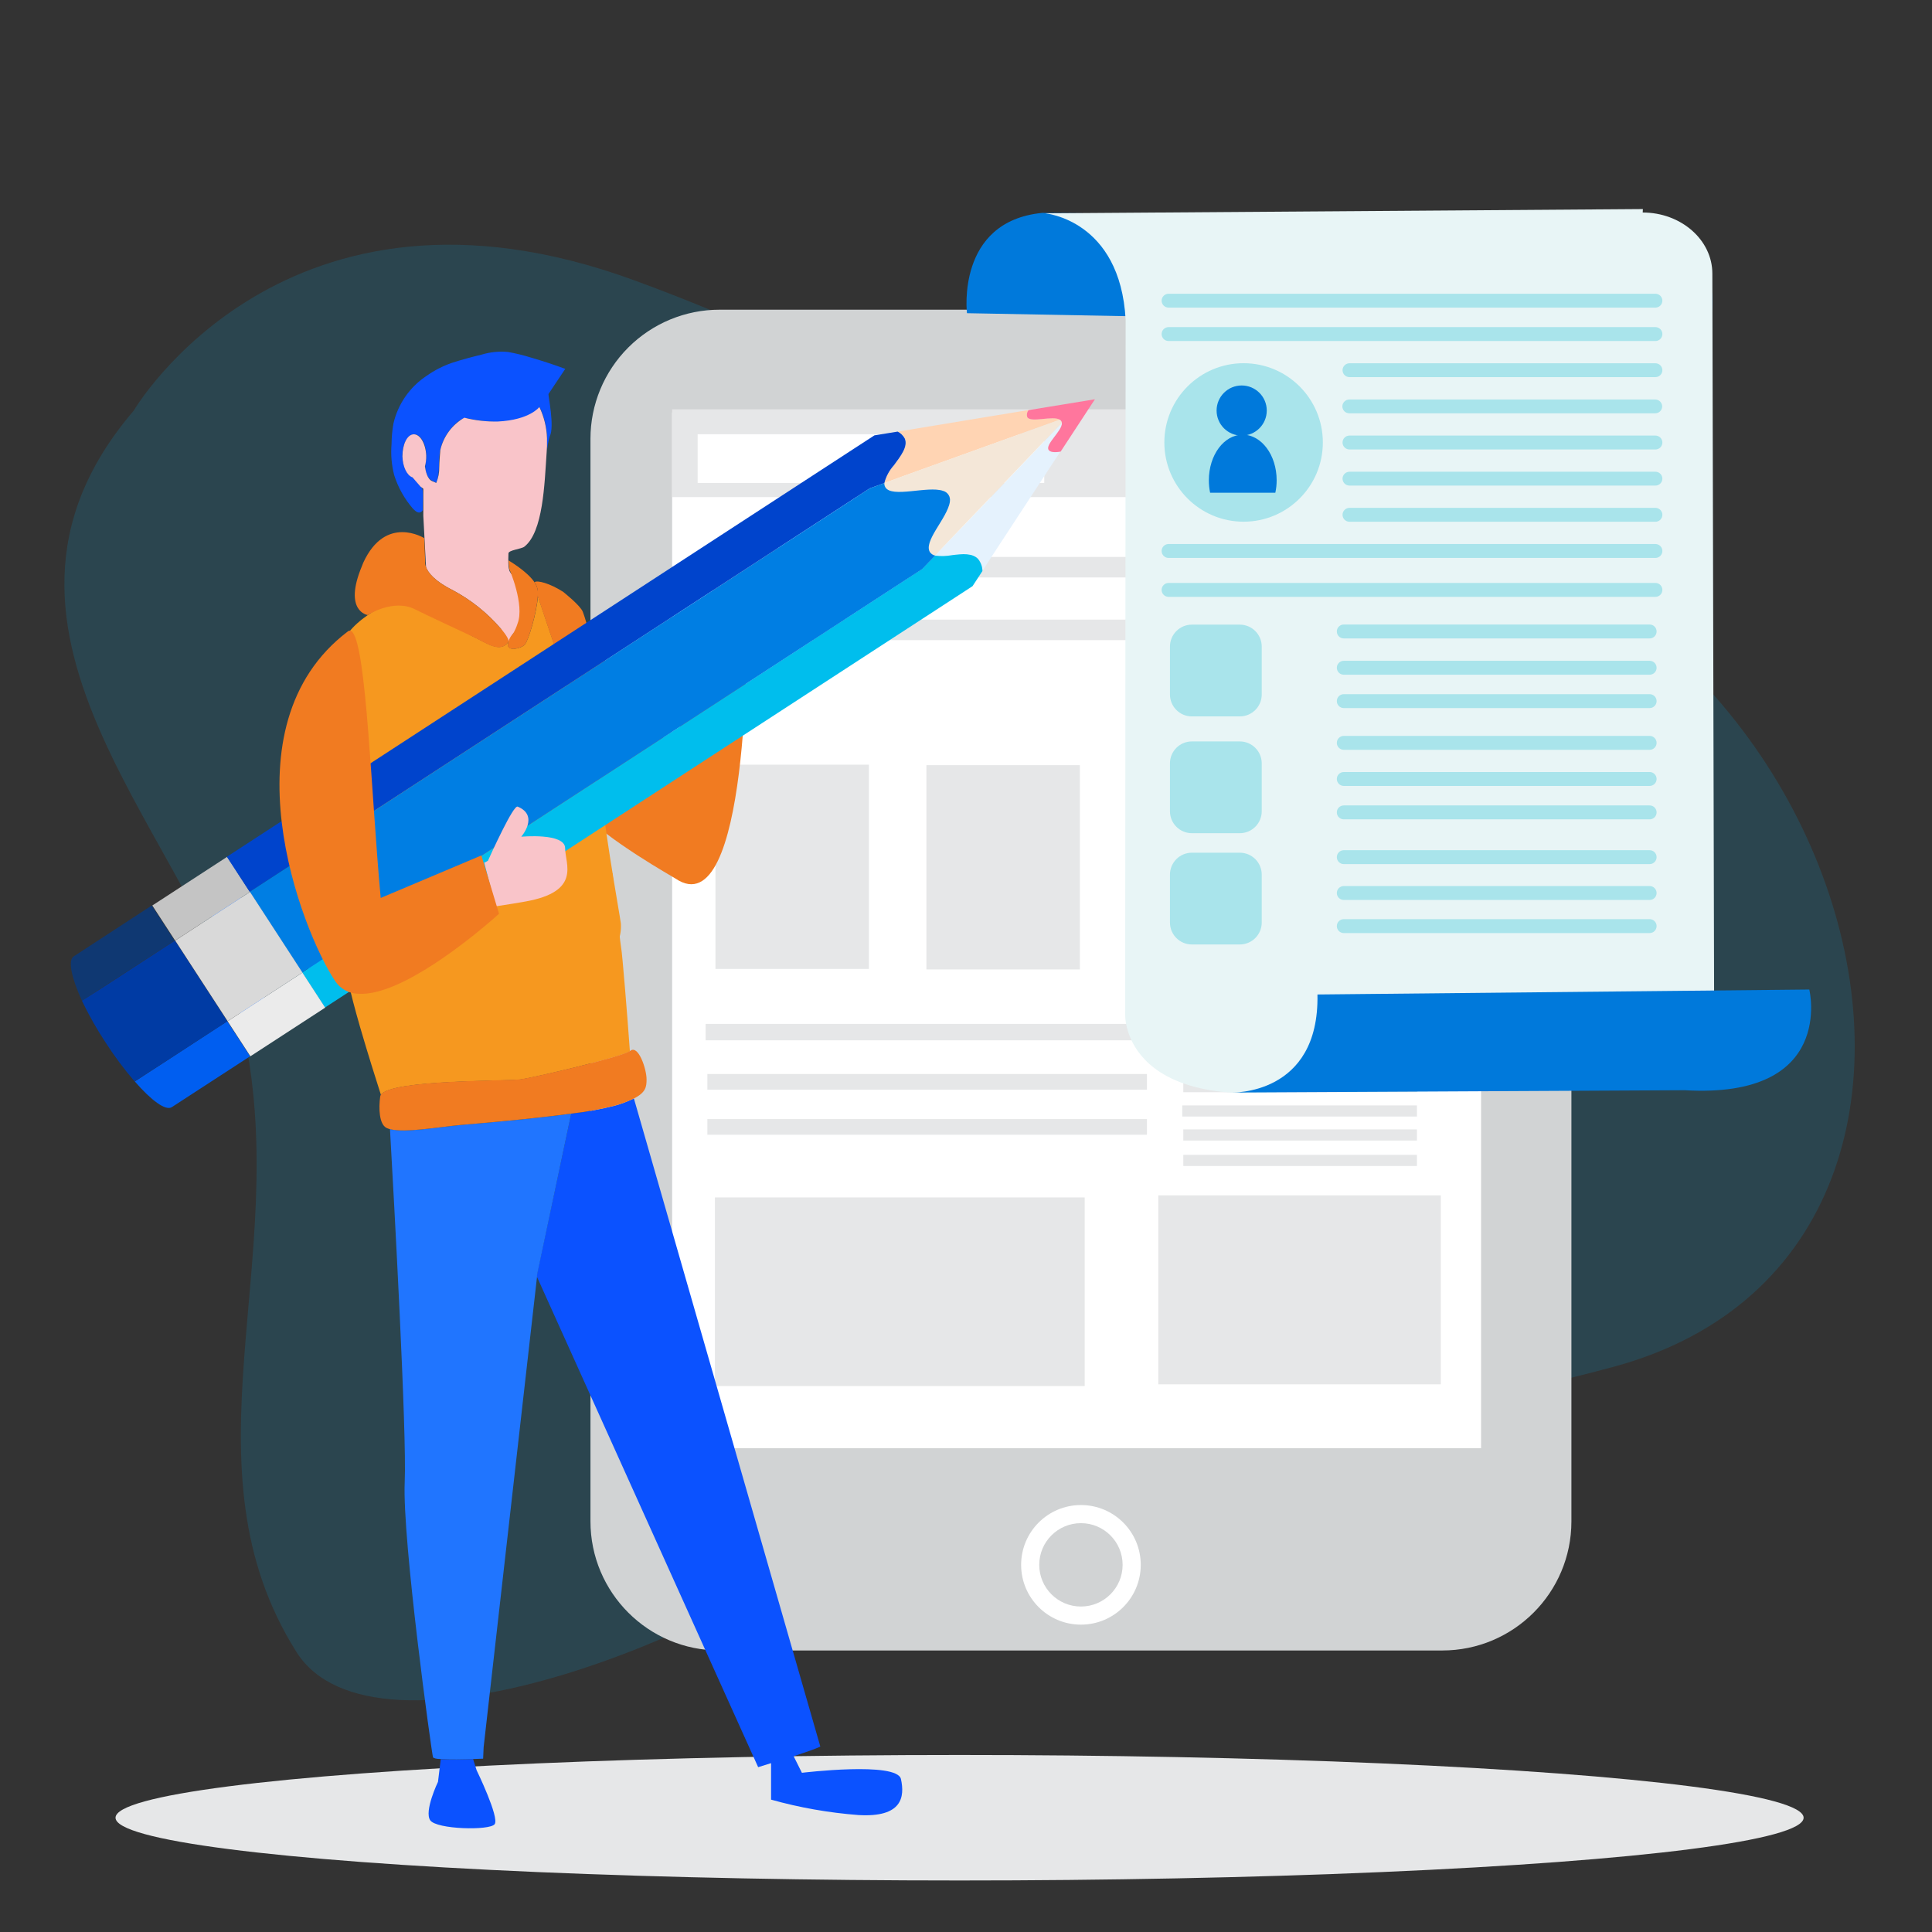 <?xml version="1.0" encoding="utf-8"?>
<!-- Generator: Adobe Illustrator 16.0.0, SVG Export Plug-In . SVG Version: 6.00 Build 0)  -->
<!DOCTYPE svg PUBLIC "-//W3C//DTD SVG 1.1//EN" "http://www.w3.org/Graphics/SVG/1.1/DTD/svg11.dtd">
<svg version="1.1" id="Layer_1" xmlns="http://www.w3.org/2000/svg" xmlns:xlink="http://www.w3.org/1999/xlink" x="0px" y="0px"
	 width="300px" height="300px" viewBox="-7 -6.5 300 300" enable-background="new -7 -6.5 300 300" xml:space="preserve">
<rect x="-7" y="-6.5" width="300" height="300" fill="#333333" stroke="none"/>
<title>01</title>
<desc>Created with Sketch.</desc>
<g id="Layouts">
	<g id="Start-Now" transform="translate(-247, -420)">
		<g id="_x30_1" transform="translate(240, 390)">
			<g id="shape_04" transform="translate(7, 36)" opacity="0.15">
				<path id="Path" fill="#00AEEF" d="M13.761,51.269c0,0,23.479-40.115,77.709-20.247c65.737,24.102,37.877,36.202,98.637,34.732
					c88.633-2.141,123.957,114.982,53.375,134.003c-74.293,20.023-81.916-4.866-109.424,18.963
					c-27.509,23.83-82.975,44.368-95.017,25.311c-18.203-28.843-0.808-60.558-8.079-95.571
					C24.82,118.816-16.025,86.07,13.761,51.269z"/>
			</g>
			<g id="shadow" transform="translate(15, 277)">
				<ellipse id="Oval" fill="#E6E7E8" cx="134.002" cy="28.756" rx="131.062" ry="9.744"/>
			</g>
			<g id="Layer_13" transform="translate(91, 30)">
				<path id="Path_1_" fill="#D1D3D4" d="M20.748,41.588h112.207c11.076,0,20.053,8.978,20.053,20.053v168.091
					c0,11.074-8.977,20.053-20.053,20.053H20.748c-11.08,0-20.062-8.98-20.062-20.062V61.641c0-5.32,2.114-10.422,5.876-14.183
					S15.428,41.585,20.748,41.588z"/>
				<path id="Oval_1_" fill="#FFFFFF" d="M76.846,227.202c5.131,0,9.289,4.157,9.289,9.286s-4.158,9.285-9.289,9.285
					c-5.127,0-9.285-4.156-9.285-9.285S71.719,227.202,76.846,227.202z"/>
				<circle id="Oval_2_" fill="#D1D3D4" cx="76.846" cy="236.488" r="6.473"/>
				<path id="Rectangle_1_" fill="#DCEEFF" d="M18.87,99.439h108.099c0.85,0,1.537,0.688,1.537,1.538v0.127
					c0,0.849-0.688,1.538-1.537,1.538H18.87c-0.85,0-1.538-0.689-1.538-1.538v-0.127C17.332,100.127,18.02,99.439,18.87,99.439z"/>
				<rect id="Rectangle_2_" x="13.37" y="57.561" fill="#FFFFFF" width="125.61" height="160.82"/>
				<rect id="Rectangle_3_" x="13.37" y="57.065" fill="#E6E7E8" width="123.606" height="13.628"/>
				<rect id="Rectangle_4_" x="17.332" y="60.93" fill="#FFFFFF" width="53.82" height="7.564"/>
				<path id="Path_2_" fill="#E6E7E8" d="M126.9,83.163H18.928c-0.883-0.005-1.596-0.723-1.596-1.606l0,0
					c0.016-0.872,0.725-1.572,1.596-1.577H126.9c0.887,0.005,1.602,0.721,1.604,1.606l0,0
					C128.486,82.459,127.775,83.158,126.9,83.163L126.9,83.163z"/>
				<path id="Path_3_" fill="#E6E7E8" d="M126.9,92.897H18.928c-0.879-0.005-1.591-0.717-1.596-1.597l0,0
					c0.011-0.875,0.721-1.582,1.596-1.587H126.9c0.887,0.005,1.602,0.722,1.604,1.606l0,0
					C128.486,92.194,127.775,92.892,126.9,92.897z"/>
				<rect id="Rectangle_5_" x="18.568" y="152.491" fill="#E6E7E8" width="110.397" height="2.55"/>
				<rect id="Rectangle_6_" x="18.84" y="160.27" fill="#E6E7E8" width="68.258" height="2.434"/>
				<rect id="Rectangle_7_" x="18.84" y="167.268" fill="#E6E7E8" width="68.258" height="2.435"/>
				<rect id="Rectangle_8_" x="20.009" y="179.436" fill="#E6E7E8" width="57.423" height="29.291"/>
				<rect id="Rectangle_9_" x="93.26" y="124.232" fill="#A5E6F1" width="35.705" height="21.202"/>
				<rect id="Rectangle_10_" x="92.578" y="150.086" fill="#98E5FA" width="36.445" height="1.732"/>
				<rect id="Rectangle_11_" x="92.578" y="153.688" fill="#98E5FA" width="36.445" height="1.732"/>
				<rect id="Rectangle_12_" x="92.742" y="157.416" fill="#98E5FA" width="36.281" height="1.732"/>
				<rect id="Rectangle_13_" x="92.742" y="161.368" fill="#E6E7E8" width="36.281" height="1.731"/>
				<rect id="Rectangle_14_" x="92.578" y="165.146" fill="#E6E7E8" width="36.445" height="1.73"/>
				<rect id="Rectangle_15_" x="92.742" y="168.874" fill="#E6E7E8" width="36.281" height="1.729"/>
				<rect id="Rectangle_16_" x="92.742" y="172.825" fill="#E6E7E8" width="36.281" height="1.731"/>
				<rect id="Rectangle_17_" x="88.859" y="179.114" fill="#E6E7E8" width="43.871" height="29.34"/>
				<rect id="Rectangle_18_" x="20.096" y="112.239" fill="#E6E7E8" width="23.83" height="31.714"/>
				<rect id="Rectangle_19_" x="52.852" y="112.317" fill="#E6E7E8" width="23.83" height="31.714"/>
				<path id="Path_4_" fill="#0079DB" d="M174.326,44.293L59.15,42.133c0,0-1.733-14.251,11.68-15.575l87.785,0.827
					c0.75-0.166,6.688-1.382,11.535,2.628C174.232,33.537,175.867,39.126,174.326,44.293z"/>
				<path id="Path_5_" fill="#E8F5F6" d="M164.105,25.964L71.27,26.626c0,0,11.684,0.974,12.52,16.548L83.712,151.04
					c0,0-0.573,16.853,32.006,11.012l59.478-1.521L174.893,35.99c0-5.247-4.867-9.491-10.813-9.491L164.105,25.964z"/>
				<path id="Path_6_" fill="#A9E4EB" d="M165.156,92.634h-47.504c-0.592-0.005-1.07-0.488-1.07-1.08l0,0
					c0-0.593,0.479-1.075,1.07-1.081h47.504c0.598,0,1.08,0.483,1.08,1.081l0,0C166.236,92.15,165.754,92.634,165.156,92.634z"/>
				<path id="Path_7_" fill="#A9E4EB" d="M165.156,98.27h-47.504c-0.592-0.005-1.07-0.488-1.07-1.08l0,0
					c0-0.593,0.479-1.075,1.07-1.081h47.504c0.598,0,1.08,0.484,1.08,1.081l0,0C166.236,97.787,165.754,98.27,165.156,98.27z"/>
				<path id="Path_8_" fill="#A9E4EB" d="M165.156,103.449h-47.504c-0.592-0.005-1.07-0.487-1.07-1.081l0,0
					c0-0.593,0.479-1.075,1.07-1.08h47.504c0.598,0,1.08,0.483,1.08,1.08l0,0C166.236,102.966,165.754,103.449,165.156,103.449z"/>
				<path id="Path_9_" fill="#A9E4EB" d="M165.156,109.932h-47.504c-0.592-0.005-1.07-0.487-1.07-1.08l0,0
					c0-0.593,0.479-1.075,1.07-1.081h47.504c0.598,0,1.08,0.484,1.08,1.081l0,0C166.236,109.448,165.754,109.932,165.156,109.932z"
					/>
				<path id="Path_10_" fill="#A9E4EB" d="M165.156,115.539h-47.504c-0.592-0.006-1.07-0.488-1.07-1.081l0,0
					c0-0.593,0.479-1.075,1.07-1.08h47.504c0.598,0,1.08,0.484,1.08,1.08l0,0C166.236,115.056,165.754,115.539,165.156,115.539z"/>
				<path id="Path_11_" fill="#A9E4EB" d="M165.156,120.727h-47.504c-0.592-0.005-1.07-0.487-1.07-1.081l0,0
					c0-0.593,0.479-1.075,1.07-1.08h47.504c0.598,0,1.08,0.483,1.08,1.08l0,0C166.236,120.244,165.754,120.727,165.156,120.727z"/>
				<path id="Path_12_" fill="#A9E4EB" d="M165.156,127.678h-47.504c-0.592-0.005-1.07-0.487-1.07-1.08l0,0
					c0-0.593,0.479-1.075,1.07-1.081h47.504c0.287,0,0.561,0.114,0.766,0.316c0.201,0.203,0.314,0.478,0.314,0.765l0,0
					C166.236,127.194,165.754,127.678,165.156,127.678z"/>
				<path id="Path_13_" fill="#A9E4EB" d="M165.156,133.246h-47.504c-0.592-0.005-1.07-0.487-1.07-1.08l0,0
					c0-0.593,0.479-1.075,1.07-1.081h47.504c0.598,0,1.08,0.484,1.08,1.081l0,0C166.236,132.762,165.754,133.246,165.156,133.246z"
					/>
				<path id="Path_14_" fill="#A9E4EB" d="M165.156,138.386h-47.504c-0.592-0.005-1.07-0.487-1.07-1.081l0,0
					c0-0.593,0.479-1.074,1.07-1.08h47.504c0.598,0,1.08,0.483,1.08,1.08l0,0C166.236,137.902,165.754,138.386,165.156,138.386z"/>
				<path id="Path_15_" fill="#A9E4EB" d="M166.053,41.266H90.455c-0.596,0-1.08-0.484-1.08-1.081l0,0
					c0.006-0.593,0.488-1.071,1.08-1.071h75.598c0.594,0,1.074,0.478,1.08,1.071l0,0C167.133,40.783,166.648,41.266,166.053,41.266
					L166.053,41.266z"/>
				<path id="Path_16_" fill="#A9E4EB" d="M166.053,80.136H90.455c-0.596,0-1.08-0.484-1.08-1.081l0,0c0-0.596,0.484-1.08,1.08-1.08
					h75.598c0.596,0,1.08,0.484,1.08,1.08l0,0C167.133,79.652,166.648,80.136,166.053,80.136z"/>
				<path id="Path_17_" fill="#A9E4EB" d="M166.053,86.181H90.455c-0.596,0-1.08-0.484-1.08-1.081l0,0c0-0.596,0.484-1.08,1.08-1.08
					h75.598c0.596,0,1.08,0.484,1.08,1.08l0,0C167.133,85.697,166.648,86.181,166.053,86.181z"/>
				<path id="Path_18_" fill="#A9E4EB" d="M166.053,46.455H90.455c-0.596,0-1.08-0.484-1.08-1.081l0,0
					c0-0.597,0.484-1.081,1.08-1.081h75.598c0.596,0,1.08,0.484,1.08,1.081l0,0C167.133,45.971,166.648,46.455,166.053,46.455z"/>
				<path id="Path_19_" fill="#A9E4EB" d="M166.053,52.061h-47.504c-0.285,0-0.562-0.113-0.764-0.316
					c-0.203-0.203-0.316-0.478-0.316-0.764l0,0c0.006-0.593,0.486-1.071,1.08-1.071h47.504c0.594,0,1.074,0.479,1.08,1.071l0,0
					C167.133,51.578,166.648,52.061,166.053,52.061L166.053,52.061z"/>
				<path id="Path_20_" fill="#A9E4EB" d="M166.053,57.678h-47.504c-0.287,0.008-0.566-0.1-0.777-0.299
					c-0.207-0.199-0.326-0.474-0.332-0.762l0,0c0-0.597,0.482-1.081,1.08-1.081h47.533c0.586,0.016,1.051,0.495,1.051,1.081l0,0
					C167.094,57.195,166.631,57.663,166.053,57.678z"/>
				<path id="Path_21_" fill="#A9E4EB" d="M166.053,63.295h-47.504c-0.285,0-0.562-0.113-0.764-0.316
					c-0.203-0.203-0.316-0.478-0.316-0.764l0,0c0-0.287,0.113-0.562,0.316-0.765c0.201-0.202,0.479-0.316,0.764-0.316h47.504
					c0.596,0,1.08,0.483,1.08,1.081l0,0C167.133,62.811,166.648,63.295,166.053,63.295z"/>
				<path id="Path_22_" fill="#A9E4EB" d="M166.053,68.902h-47.504c-0.285,0-0.562-0.114-0.764-0.316
					c-0.203-0.203-0.316-0.478-0.316-0.765l0,0c0.006-0.593,0.486-1.07,1.08-1.07h47.504c0.594,0,1.074,0.478,1.08,1.07l0,0
					C167.133,68.418,166.648,68.902,166.053,68.902L166.053,68.902z"/>
				<path id="Path_23_" fill="#A9E4EB" d="M166.053,74.519h-47.504c-0.285,0-0.562-0.114-0.764-0.316
					c-0.203-0.203-0.316-0.478-0.316-0.764l0,0c0-0.287,0.113-0.562,0.316-0.764c0.201-0.203,0.479-0.316,0.764-0.316h47.504
					c0.596,0,1.08,0.484,1.08,1.081l0,0C167.133,74.035,166.648,74.519,166.053,74.519z"/>
				<circle id="Oval_3_" fill="#A9E4EB" cx="102.105" cy="62.204" r="12.305"/>
				<path id="Path_24_" fill="#0079DB" d="M101.807,61.144L101.807,61.144c-2.148,0-3.895-1.743-3.895-3.894l0,0
					c0-2.15,1.744-3.894,3.895-3.894l0,0c2.15,0,3.895,1.743,3.895,3.894l0,0C105.699,59.401,103.957,61.144,101.807,61.144z"/>
				<path id="Path_25_" fill="#0079DB" d="M107.033,70.012c0.139-0.639,0.209-1.292,0.205-1.947c0-3.894-2.355-7.067-5.268-7.067
					c-2.91,0-5.258,3.164-5.258,7.067c-0.002,0.654,0.062,1.307,0.195,1.947H107.033z"/>
				<path id="Rectangle_20_" fill="#A9E4EB" d="M94.078,90.493h7.436c1.881,0,3.408,1.526,3.408,3.407v7.437
					c0,1.882-1.527,3.407-3.408,3.407h-7.436c-1.883,0-3.408-1.525-3.408-3.407V93.9C90.67,92.018,92.195,90.493,94.078,90.493z"/>
				<path id="Rectangle_21_" fill="#A9E4EB" d="M94.078,108.628h7.436c1.881,0,3.408,1.525,3.408,3.407v7.437
					c0,1.882-1.527,3.407-3.408,3.407h-7.436c-1.883,0-3.408-1.525-3.408-3.407v-7.437C90.67,110.153,92.195,108.628,94.078,108.628
					z"/>
				<path id="Rectangle_22_" fill="#A9E4EB" d="M94.078,125.906h7.436c1.881,0,3.408,1.525,3.408,3.407v7.437
					c0,1.882-1.527,3.407-3.408,3.407h-7.436c-1.883,0-3.408-1.525-3.408-3.407v-7.437C90.67,127.432,92.195,125.906,94.078,125.906
					z"/>
				<path id="Path_26_" fill="#0079DB" d="M100.17,163.148c0,0,13.717,0.556,13.404-15.225l76.375-0.769
					c0,0,4.148,17.016-19.369,15.634L100.17,163.148z"/>
			</g>
			<g id="Layer_12" transform="translate(8, 53)">
				<path id="Path_27_" fill="#F9C4C9" d="M110.046,52.229c-0.769-0.428-5.84,6.727-5.84,6.727l-0.643-1.567
					c-0.896-3.436-2.92-1.295-2.92-1.295c0.95,2.285,1.75,4.629,2.395,7.019c0.11,1.008,0.162,2.023,0.156,3.037
					c0.185-0.292,0.351-0.467,0.477-0.467l4.234,2.687c1.83-2.268,4.38-5.753,5.179-8.411
					C114.388,55.665,110.825,52.658,110.046,52.229z"/>
				<path id="Path_28_" fill="#F17B21" d="M103.184,66.149c-1.947,3.135-6.755,21.416-6.755,21.416
					C92.223,79.028,77.3,63.404,77.3,63.404l0.126,0.662c0,0,7.476,9.345,8.664,25.417c0.146,1.947-3.953,4.955-3.894,6.979
					c4.059,4.478,14.358,10.221,14.67,10.445c11.497,7.854,11.106-38.499,11.106-38.499h-0.068l-4.273-2.687
					C103.534,65.682,103.369,65.857,103.184,66.149z"/>
				<path id="Path_29_" fill="#0B52FF" d="M65.463,243.645l0.545,1.732c0,0,3.592,7.389,2.794,8.393
					c-0.798,1.002-8.985,0.799-9.988-0.604c-1.002-1.401,1.197-5.985,1.197-5.985l0.429-3.515
					C61.803,243.752,63.994,243.704,65.463,243.645z"/>
				<path id="Path_30_" fill="#0B52FF" d="M80.697,143.42c2.298-0.257,4.574-0.674,6.814-1.246c1.005-0.277,1.983-0.65,2.92-1.107
					l28.95,100.643c-0.652,0.32-2.356,0.906-4.147,1.49l1.286,2.58c0,0,14.776-1.793,15.38,0.973s0.204,5.986-6.59,5.587
					c-4.594-0.349-9.143-1.151-13.579-2.394v-5.665l-2.005,0.622L75.364,168.73v-0.242L80.697,143.42z"/>
				<path id="Path_31_" fill="#F6981F" d="M58.26,63.794c1.373,0.604,5.14,4.594,7.194,5.539c2.054,0.944,4.253,2.687,5.509,0.789
					c-0.623,1.733,1.947,1.11,2.521,0.477c0.574-0.633,1.869-4.984,2.044-7.505c1.761,5.392,6.872,20.033,7.583,22.389
					c0.867,2.804,2.152,8.401,2.152,8.401s0.166-0.37,0.36-0.896c0,0.438,0.107,0.896,0.156,1.363
					c-0.896-0.399,2.589,18.913,2.628,19.538c0.525,7.864-12.489,10.609-17.152,13.131c2.618-1.724-19.294-0.535-19.294-0.535
					c-0.739-0.74-1.586-46.988-6.639-56.012C45.488,67.687,53.636,61.847,58.26,63.794z"/>
				<path id="Path_32_" fill="#FF769D" d="M71.392,61.467c0.722,1.476,1.121,3.089,1.168,4.73
					C72.316,64.816,71.751,63.093,71.392,61.467z"/>
				<path id="Path_33_" fill="#FF769D" d="M69.795,68.145l1.489,0.808h0.38c-0.351,0.331-0.609,0.747-0.75,1.208
					C71.099,69.936,70.652,69.147,69.795,68.145z"/>
				<path id="Path_34_" fill="#FF769D" d="M67.994,103.422c-0.798,0.292-1.363,0.379-1.558,0.185
					C66.962,103.621,67.486,103.558,67.994,103.422L67.994,103.422z"/>
				<path id="Path_35_" fill="#FF769D" d="M44.573,111.92c-0.73-6.726-1.401-14.767-1.947-22.029
					c1.392,2.453,2.92,5.159,4.526,7.904C46.238,103.033,45.303,108.338,44.573,111.92z"/>
				<path id="Path_36_" fill="#F6981F" d="M45.761,121.1c2.56-3.261,4.711-11.738,5.685-16.128
					c4.196,6.814,8.118,12.597,9.919,13.257c2.56,0.975,11.788-6.024,19.05-11.982c2.23,0.09,4.463,0.041,6.688-0.146
					c0.691,6.132,1.285,11.339,1.363,11.681c0.146,0.594,0.973,10.708,1.344,15.964c-1.625,0.974-14.767,4.06-16.938,4.371
					c-2.17,0.312-20.052,0-21.727,2.385c-0.691-2.151-2.064-6.493-3.242-10.552c-0.798-2.784-1.509-5.432-1.82-7.125
					C45.956,122.277,45.858,121.704,45.761,121.1z"/>
				<path id="Path_37_" fill="#F9C4C9" d="M53.052,36.849c0-0.126,0.049-0.244,0.078-0.36l0,0
					C53.101,36.616,53.071,36.732,53.052,36.849z"/>
				<path id="Path_38_" fill="#F9C4C9" d="M52.887,39.039c0-0.359,0-0.72,0-1.071c0,0,0,0.107,0,0.166
					C52.935,38.416,52.906,38.718,52.887,39.039z"/>
				<path id="Path_39_" fill="#0B52FF" d="M76.959,38.641c-0.033-1.714-0.435-3.4-1.178-4.945c-0.526,0.703-1.242,1.24-2.064,1.548
					c-2.638,1.246-6.648,0.759-9.189,0.204c-0.974-0.204-2.21,1.236-2.774,1.947c-0.605,0.786-1.051,1.682-1.314,2.638
					c-0.497,1.781,0,3.689-0.701,5.432c-0.593-0.302-1.032-0.428-1.343-1.061c-0.318-0.597-0.428-1.282-0.312-1.947
					c0.243-1.304,0.117-3.173-0.924-4.147c-1.042-0.973-2.055,0.137-2.395,1.178c-0.484,1.43-0.335,2.999,0.409,4.312
					c0.252,0.324,0.562,0.599,0.915,0.808c0.283,0.281,0.543,0.584,0.778,0.905c0.331,0.379,0.721,0.682,0.769,1.178
					c0.078,0.846,0,1.732,0,2.58c0,0.331,0.078,0.467-0.175,0.671c-0.487,0.399-0.974-0.098-1.334-0.448
					c-1.32-1.521-2.314-3.297-2.92-5.217c-0.403-1.566-0.542-3.188-0.409-4.799c0.007-1.087,0.108-2.172,0.302-3.242
					c0.708-3.033,2.556-5.678,5.159-7.388c1.199-0.843,2.509-1.515,3.894-1.996c1.508-0.497,3.085-0.915,4.624-1.285
					c1.338-0.408,2.745-0.547,4.137-0.409c1.204,0.218,2.394,0.511,3.563,0.876c1.771,0.513,3.537,1.094,5.295,1.743l-2.599,3.894
					c-0.098,0.137,0.974,5.033,0.194,6.581c-0.251,0.836-0.405,1.699-0.457,2.57C76.972,40.096,76.988,39.368,76.959,38.641z"/>
				<path id="Path_40_" fill="#F9C4C9" d="M73.416,66.003c-0.11,0.514-0.27,1.016-0.477,1.499c-0.351,1.032-1.11,1.197-1.275,1.402
					c-0.117,0-0.574,1.256-0.721,1.256l-1.148-2.015c-2.107-2.457-4.656-4.497-7.515-6.016c-2.862-1.431-3.815-2.746-4.127-3.563
					l-0.418-7.943l0,0v-0.827v-3.407l-0.448-0.341l-1.227-1.421l0,0c-0.857-0.282-1.528-1.635-1.567-3.271
					c0-1.859,0.73-3.388,1.742-3.417c1.013-0.029,1.879,1.46,1.947,3.319c0.014,0.562-0.052,1.122-0.195,1.665
					c0.107,0.798,0.39,2.025,1.168,2.307c0.2,0.075,0.395,0.163,0.584,0.263c0.325-0.78,0.484-1.619,0.467-2.463
					c0-0.643,0.156-2.521,0.166-2.638c0.484-2.125,1.836-3.951,3.729-5.033c1.695,0.428,3.44,0.628,5.188,0.594
					c4.994-0.243,6.463-2.258,6.463-2.258c0.731,1.522,1.136,3.18,1.188,4.867c0,0,0,0.059,0,0.087c0.005,0.046,0.005,0.091,0,0.137
					c0.017,0.668-0.002,1.338-0.059,2.005c-0.331,4.867-0.535,12.313-3.465,14.601c-0.448,0.351-2.443,0.526-2.462,1.032
					c-0.087,2.277,0.087,2.414,0.087,2.414c0,0.798,1.947,2.316,2.112,3.26C73.552,63.706,73.183,64.611,73.416,66.003z"/>
				<path id="Path_41_" fill="#2075FF" d="M63.662,145.172c2.268-0.191,10.582-0.875,17.035-1.752l-5.305,25.066v0.242
					l-8.294,73.084l-0.078,1.772l-1.538,0.058c-1.469,0.062-3.66,0.107-5.023,0c-0.691,0-1.178-0.136-1.226-0.281
					c-0.195-0.604-4.79-33.748-4.39-42.732c0.34-7.604-1.665-43.861-2.288-54.812C54.901,146.458,60.324,145.465,63.662,145.172z"/>
				<path id="Path_42_" fill="#2075FF" d="M51.446,104.97c-0.905,4.391-3.096,12.869-5.656,16.13
					c-0.366,0.521-0.863,0.938-1.44,1.207c-3.894,1.508-3.894-0.855-5.169-2.58c-1.275-1.724,3.446-3.019,4.302-3.445
					c0.195-0.098,0.604-1.782,1.12-4.361c0.73-3.583,1.665-8.888,2.579-14.125C48.525,100.21,50.005,102.653,51.446,104.97z"/>
				<path id="Path_43_" fill="#F17B21" d="M85.798,92.442c-0.068,0.194-0.126,0.37-0.195,0.535c-0.194,0.526-0.36,0.896-0.36,0.896
					s-1.285-5.597-2.152-8.4c-0.71-2.307-5.84-16.948-7.583-22.389c0.019-0.282,0.019-0.565,0-0.847
					c-0.055-0.483-0.229-0.944-0.506-1.343c0.448-0.321,2.356,0.175,4.419,1.489c0,0,2.696,2.122,3.076,3.115
					c1.519,3.981,2.92,13.434,3.816,24.453C86.29,90.805,86.115,91.648,85.798,92.442L85.798,92.442z"/>
				<path id="Path_44_" fill="#2075FF" d="M30.098,115.386c0,2.589,3.67,11.847,3.67,11.847s0.478,0.848-0.632,1.451
					c-0.548,0.266-1.138,0.434-1.743,0.496c-3.231,0.43-4.741-9.479-6.464-16.374c-1.577-6.327,1.548-7.933,3.076-8.488l0.37-0.126
					C28.375,104.191,30.098,112.835,30.098,115.386z"/>
				<path id="Path_45_" fill="#F17B21" d="M62.28,62.129c2.859,1.519,5.408,3.559,7.515,6.016c0.857,0.973,1.304,1.791,1.148,2.015
					c-1.255,1.898-3.465,0.166-5.509-0.789s-7.651-3.572-8.985-4.254c-3.348-1.713-7.359,0.886-7.359,0.886
					s-3.816-0.564-0.906-7.563c0.078-0.195,0.137-0.37,0.224-0.564c3.476-7.564,9.462-3.816,9.462-3.816l0.155,3.621
					c-0.032,0.292,0.012,0.587,0.127,0.857C58.464,59.384,59.418,60.698,62.28,62.129z"/>
				<path id="Path_46_" fill="#F17B21" d="M75.509,63.132c-0.175,2.521-1.479,6.941-2.044,7.505
					c-0.564,0.564-3.144,1.255-2.521-0.477c0.125-0.476,0.373-0.909,0.721-1.256c0.293-0.497,0.528-1.026,0.701-1.577
					c1.139-2.92-1.295-8.507-1.295-8.507l-0.107-1.295c0,0,2.92,1.693,4.05,3.417c0.278,0.399,0.452,0.861,0.506,1.344
					C75.535,62.567,75.532,62.85,75.509,63.132L75.509,63.132z"/>
				<path id="Path_47_" fill="#F17B21" d="M72.861,138.086c2.171-0.312,15.312-3.368,16.938-4.37l0.078-0.049
					c1.256-0.974,2.521,2.842,2.521,4.419c0,1.141-0.087,2.035-1.947,2.979c-0.938,0.457-1.915,0.83-2.92,1.108
					c-2.24,0.572-4.517,0.989-6.814,1.246c-6.454,0.877-14.767,1.56-17.035,1.752c-3.338,0.293-8.761,1.286-11.126,0.663
					c-0.188-0.047-0.37-0.111-0.545-0.195c-1.139-0.582-1.227-3.037-0.974-4.867c0.015-0.108,0.059-0.213,0.126-0.301
					C52.789,138.104,70.72,138.389,72.861,138.086z"/>
				<path id="Path_48_" fill="#005EF0" d="M18.68,142.417l12.158-7.901l-3.543-5.441l-9.919,6.464l-2.219,1.438l-2.229,1.45
					C15.507,141.396,17.736,143.031,18.68,142.417z"/>
				<path id="Path_49_" fill="#0F3872" d="M4.721,125.896l2.219-1.448l2.229-1.439l9.939-6.465l-3.543-5.441l-12.12,7.904
					C2.511,119.62,3.096,122.326,4.721,125.896z"/>
				<path id="Path_50_" fill="#E5F2FD" d="M154.824,40.353c-0.545-0.876,2.16-2.988,2.064-4.176l-15.07,15.76l-3,3.096l-1.616,1.694
					c0.89,0.12,1.794,0.097,2.677-0.068c1.567-0.195,3.224-0.37,4.079,0.662c0.387,0.524,0.596,1.159,0.596,1.81l0.975-1.508
					l11.145-17.035C155.818,40.782,155.057,40.733,154.824,40.353z"/>
				<path id="Path_51_" fill="#FFD4B3" d="M132.494,38.591c0.536,1.188-0.623,2.716-1.684,4.157
					c-0.713,0.787-1.225,1.736-1.489,2.765l2.657-0.974l4.079-1.47l20.541-7.398c-1.052-0.73-4.595,0.555-5.093-0.438
					c-0.103-0.375-0.01-0.776,0.244-1.071l-19.41,3.203l-0.973,0.155C131.844,37.75,132.24,38.125,132.494,38.591z"/>
				<path id="Path_52_" fill="#F4E7D8" d="M133.428,46.778c1.82-0.175,3.806-0.467,5.003-0.059c0.727,0.191,1.19,0.903,1.071,1.646
					c-0.126,1.247-1.275,2.92-2.171,4.4s-1.46,2.707-0.905,3.504c0.193,0.252,0.469,0.428,0.779,0.497l1.616-1.733l2.998-3.134
					l15.07-15.76c-0.01-0.091-0.037-0.181-0.078-0.263c-0.053-0.09-0.127-0.167-0.215-0.224l-20.54,7.397l-4.079,1.47l-2.657,0.974
					c-0.015,0.213,0.032,0.426,0.136,0.613C129.943,47.021,131.598,46.963,133.428,46.778z"/>
				<path id="Path_53_" fill="#003BA4" d="M8.43,132.432c1.353,2.1,2.849,4.104,4.478,5.995l2.229-1.45l2.239-1.438l9.938-6.464
					l-8.147-12.529l-9.938,6.465L7,124.448l-2.278,1.448C5.808,128.158,7.047,130.34,8.43,132.432L8.43,132.432z"/>
				<path id="Path_54_" fill="#FF769D" d="M151.504,35.253c0.498,0.974,4.041-0.292,5.092,0.438
					c0.088,0.057,0.162,0.133,0.215,0.224c0.041,0.083,0.068,0.171,0.078,0.263c0.096,1.188-2.609,3.3-2.062,4.176
					c0.23,0.38,0.973,0.428,1.867,0.273l5.324-8.128l-10.309,1.684C151.469,34.483,151.393,34.884,151.504,35.253z"/>
				<path id="Path_55_" fill="#00BEED" d="M143.922,57.359c-0.855-1.032-2.512-0.857-4.079-0.662
					c-0.883,0.166-1.787,0.188-2.677,0.069l-1.11,1.187l-0.847,0.886l-96.292,62.669l3.543,5.441l99.396-64.674l1.16-0.759
					l1.537-2.346C144.543,58.514,144.32,57.879,143.922,57.359z"/>
				
					<rect id="Rectangle_23_" x="27.942" y="124.758" transform="matrix(-0.838 0.545 -0.545 -0.838 133.905 216.284)" fill="#EBEBEB" width="13.861" height="6.492"/>
				
					<rect id="Rectangle_24_" x="16.25" y="106.79" transform="matrix(-0.838 0.545 -0.545 -0.838 102.624 189.624)" fill="#C4C4C4" width="13.862" height="6.493"/>
				<path id="Path_56_" fill="#0044CC" d="M30.77,108.98l96.282-62.65l0.156-0.059l2.112-0.759c0.265-1.029,0.776-1.978,1.489-2.765
					c1.061-1.44,2.22-2.92,1.684-4.157c-0.249-0.464-0.637-0.838-1.109-1.071l-3.602,0.584l-2.998,1.947l-97.557,63.489
					L30.77,108.98z"/>
				<path id="Path_57_" fill="#007EE3" d="M135.209,58.859l0.847-0.886l1.149-1.207c-0.31-0.069-0.586-0.245-0.779-0.497
					c-0.555-0.798,0.068-2.103,0.905-3.504s2.044-3.153,2.171-4.4c0.12-0.742-0.344-1.454-1.071-1.646
					c-1.197-0.409-3.183-0.117-5.003,0.059c-1.82,0.176-3.485,0.243-3.972-0.652c-0.104-0.187-0.151-0.4-0.136-0.613l-2.112,0.759
					l-0.156,0.059L30.77,108.98l8.147,12.528L135.209,58.859z"/>
				
					<rect id="Rectangle_25_" x="22.1" y="111.551" transform="matrix(-0.838 0.545 -0.545 -0.838 118.279 202.952)" fill="#D9D9D9" width="13.862" height="14.944"/>
				<path id="Path_58_" fill="#F9C4C9" d="M67.293,104.425h-0.107l1.762,6.814l2.677-0.419l1.947-0.331
					c8.761-1.557,6.182-5.841,6.182-8.274c0-2.433-6.814-1.791-6.814-1.791s2.842-3.261-0.555-4.672
					c-0.34-0.146-1.343,1.625-2.346,3.621c-1.149,2.278-2.268,4.78-2.268,4.78L67.293,104.425z"/>
				<path id="Path_59_" fill="#F17B21" d="M68.646,113.137c0.545-0.467,0.847-0.75,0.847-0.75l-0.341-1.119l-1.762-5.841
					l-0.642-2.093l-15.633,6.6c-1.49-16.256-2.2-38.782-4.391-41.273c-0.074-0.12-0.196-0.2-0.335-0.221
					c-0.139-0.021-0.28,0.021-0.385,0.114c-19.42,14.747-7.252,46.383-1.947,54.307c0.808,1.207,2.16,1.936,3.611,1.947
					C54.24,125.236,65.493,115.882,68.646,113.137z"/>
			</g>
		</g>
	</g>
</g>
</svg>
